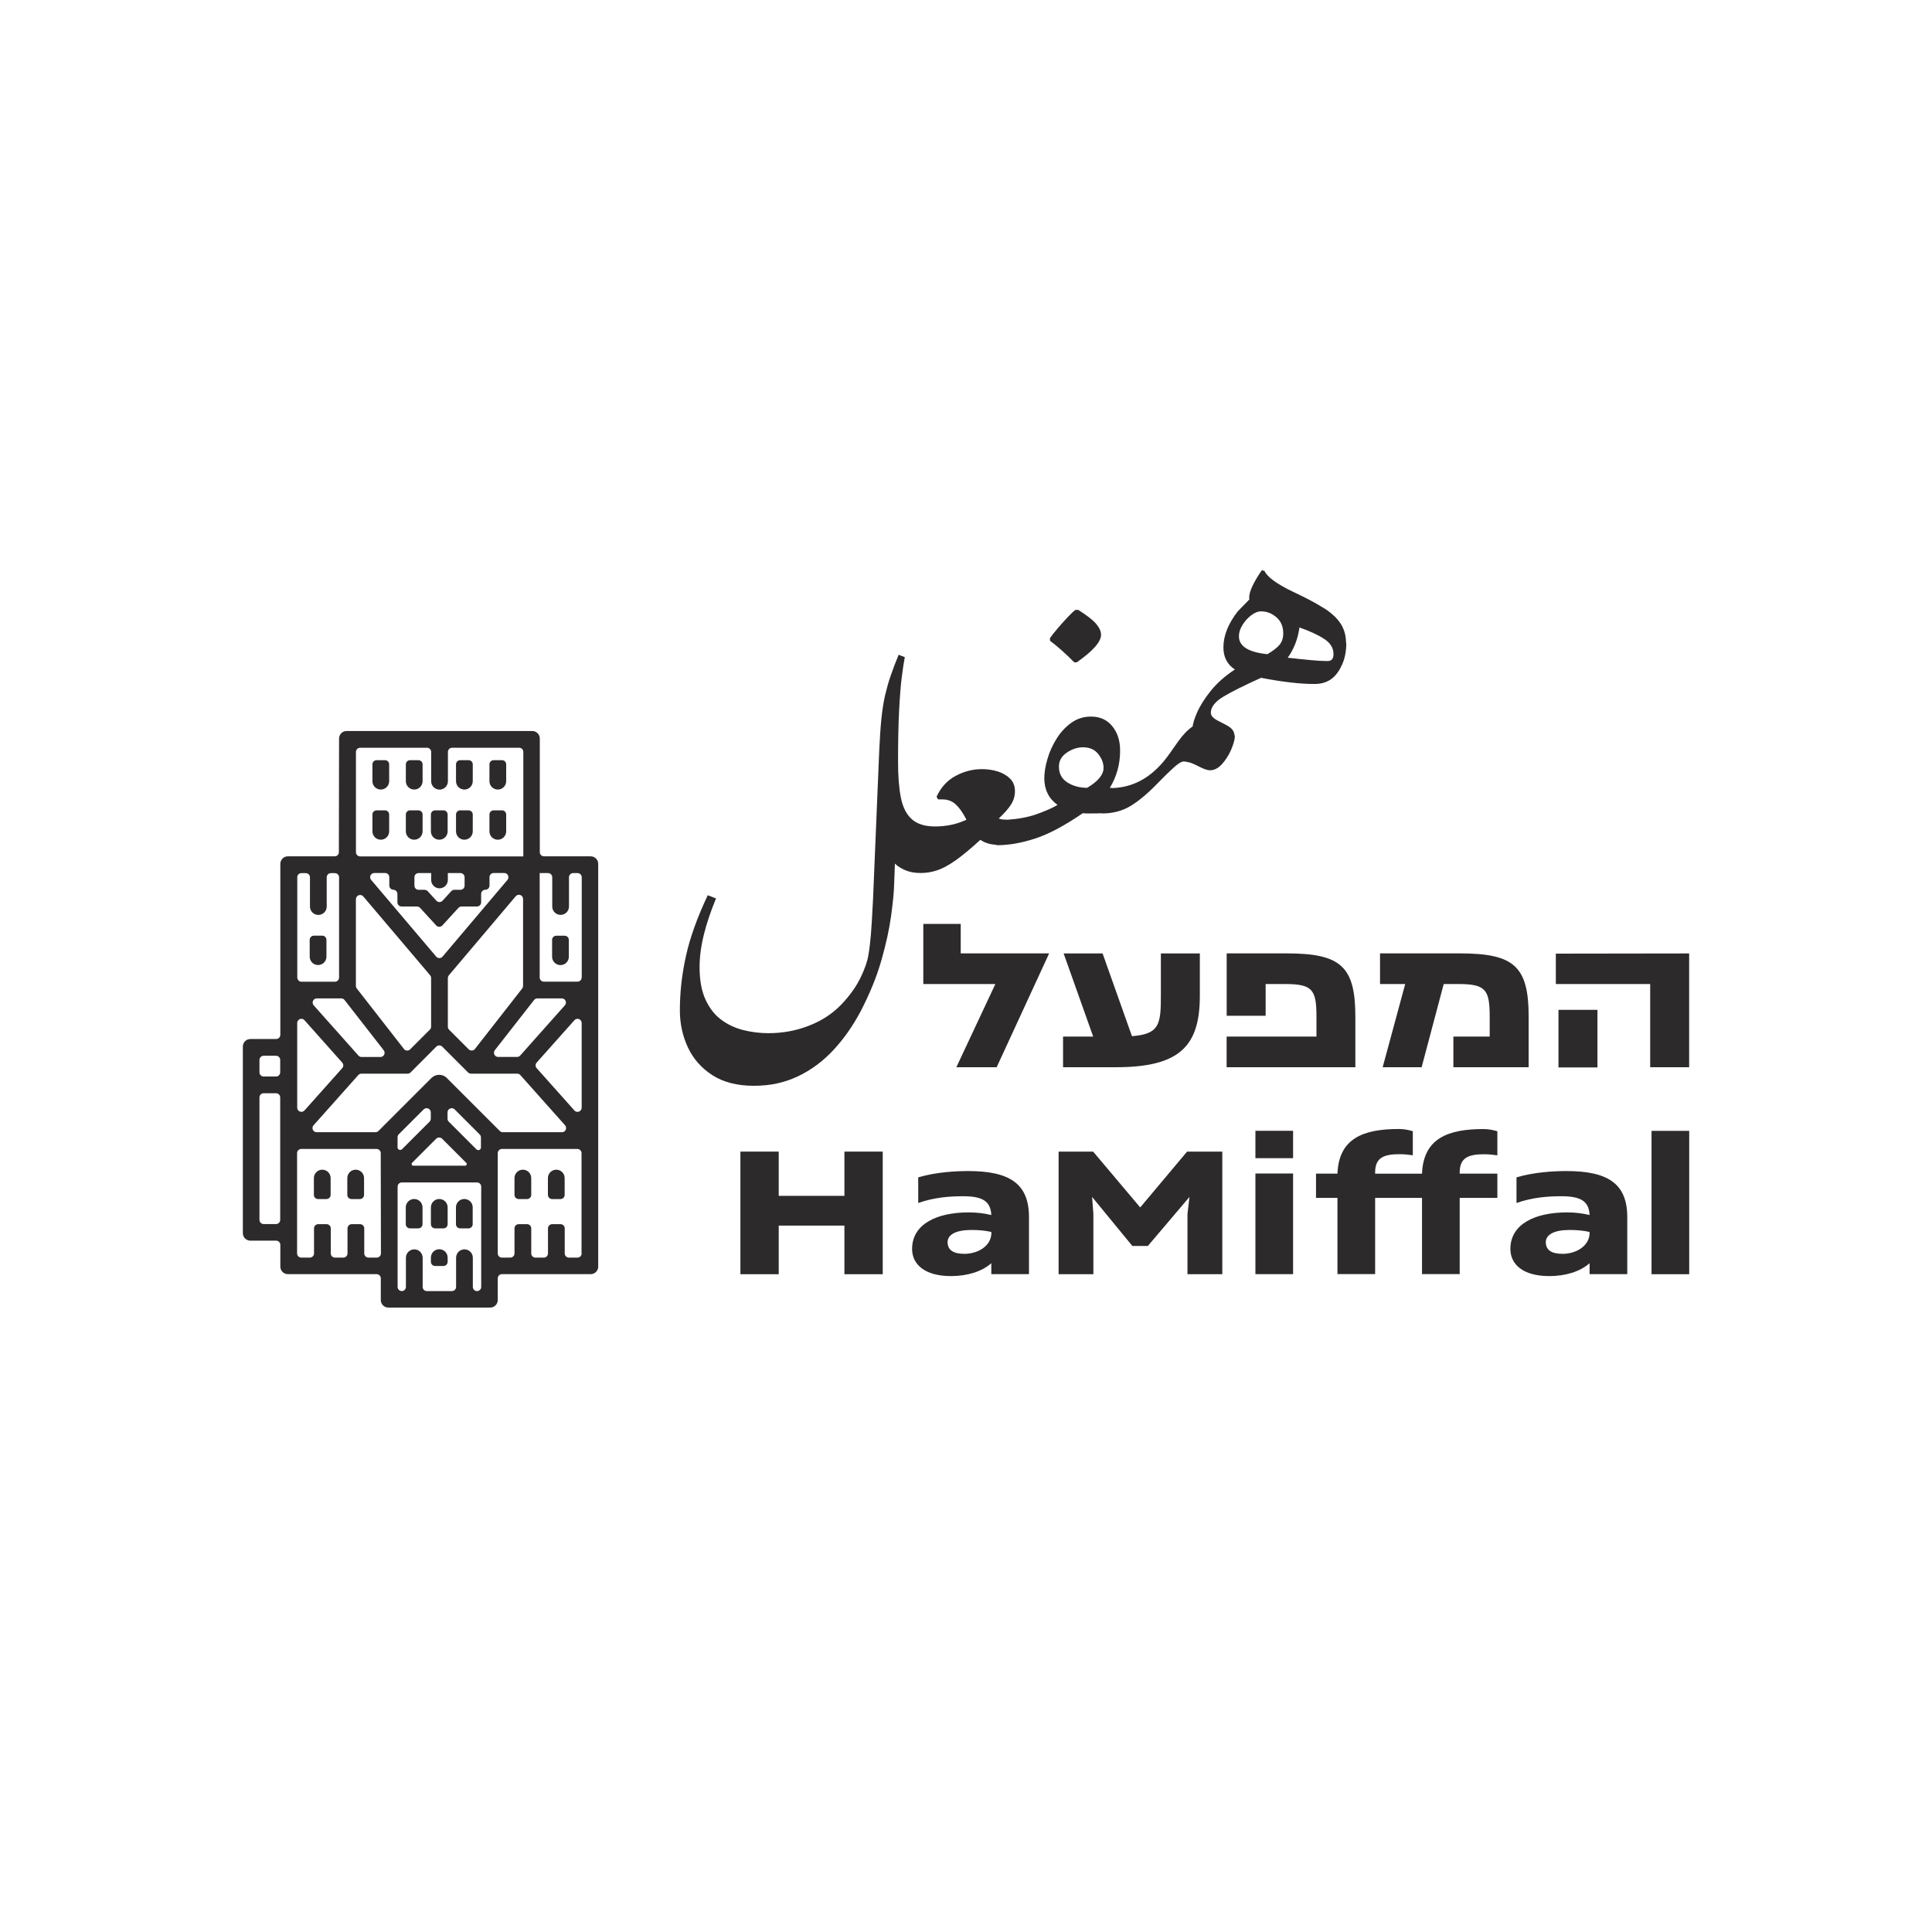 <?xml version="1.0" encoding="UTF-8"?><svg id="Layer_1" xmlns="http://www.w3.org/2000/svg" viewBox="0 0 300 300"><defs><style>.cls-1{fill:#2d2a2b;stroke-width:0px;}</style></defs><path class="cls-1" d="m91.73,132.97h-7.26c-.36,0-.65-.29-.65-.65v-17.64c0-.65-.53-1.17-1.17-1.17h-28.83c-.65,0-1.17.53-1.17,1.17l-.03,17.65c0,.36-.29.64-.65.64h-7.27c-.65,0-1.17.53-1.17,1.17v26.55c0,.36-.29.65-.65.65h-4c-.65,0-1.17.53-1.17,1.17v28.97c0,.65.53,1.17,1.17,1.17h4c.36,0,.65.29.65.65v3.38c0,.65.53,1.17,1.17,1.17h13.78c.36,0,.65.29.65.65v3.37c0,.65.53,1.17,1.17,1.17h15.82c.65,0,1.17-.53,1.17-1.17v-3.37c0-.36.29-.65.65-.65h13.78c.65,0,1.17-.53,1.17-1.17v-62.54c0-.65-.53-1.17-1.17-1.17m-48.21,42.83v13.62c0,.36-.29.65-.65.65h-1.92c-.36,0-.65-.29-.65-.65v-19.01c0-.36.29-.65.65-.65h1.92c.36,0,.65.29.65.65v5.4Zm0-9.29c0,.36-.29.65-.65.65h-1.92c-.36,0-.65-.29-.65-.65v-1.92c0-.36.29-.65.65-.65h1.92c.36,0,.65.29.65.65v1.92Zm39.42-11.23c.12-.16.31-.25.51-.25h3.79c.56,0,.86.66.48,1.08l-6.93,7.79c-.12.14-.3.22-.48.22h-2.95c-.54,0-.84-.62-.51-1.05l6.09-7.79Zm-21.87-17.12c.36,0,.65.29.65.65v1.3c0,.36.29.65.65.65h2.39c.18,0,.36.08.48.21l2.5,2.73c.26.28.7.28.96,0l2.5-2.73c.12-.13.3-.21.48-.21h2.39c.36,0,.65-.29.65-.65v-1.3c0-.36.29-.65.65-.65h0c.36,0,.65-.29.65-.65v-1.3c0-.36.29-.65.65-.65h1.64c.55,0,.85.65.5,1.07l-10.08,11.91c-.26.31-.73.31-.99,0l-10.1-11.91c-.36-.42-.06-1.07.5-1.07h1.67c.36,0,.65.29.65.65v1.3c0,.36.29.65.65.65m7.14-.22c.72,0,1.3-.58,1.3-1.3v-1.07h1.95c.36,0,.65.29.65.65v1.3c0,.36-.29.65-.65.65h-.94c-.18,0-.36.08-.48.21l-1.35,1.48c-.26.28-.7.28-.96,0l-1.35-1.48c-.12-.13-.3-.21-.48-.21h-.93c-.36,0-.65-.29-.65-.65v-1.3c0-.36.29-.65.65-.65h1.95v1.07c0,.72.58,1.3,1.3,1.3m1.3,13.92c0-.15.05-.3.15-.42l10.38-12.27c.39-.46,1.14-.19,1.14.42v13.51c0,.14-.05.29-.14.4l-7.33,9.38c-.24.31-.69.33-.97.06l-3.05-3.05c-.12-.12-.19-.29-.19-.46v-7.56Zm-14.28-35.1c0-.36.29-.65.65-.65h10.38c.36,0,.65.29.65.65v4.55c0,.72.58,1.3,1.3,1.3s1.3-.58,1.3-1.3v-4.55c0-.36.29-.65.65-.65h10.41c.36,0,.65.29.65.65v16.22h-25.34c-.36,0-.65-.29-.65-.65v-15.57Zm0,22.86c0-.6.75-.88,1.14-.42l10.38,12.24c.1.12.15.27.15.42v7.56c0,.17-.07.34-.19.46l-3.06,3.06c-.28.28-.73.25-.97-.06l-7.32-9.39c-.09-.11-.14-.25-.14-.4v-13.48Zm-2.28,15.41c.2,0,.39.09.51.25l6.08,7.8c.33.43.03,1.05-.51,1.05h-2.93c-.18,0-.36-.08-.48-.22l-6.95-7.8c-.37-.42-.08-1.08.48-1.08h3.79Zm-6.84-18.8c0-.36.29-.65.65-.65h.68c.36,0,.65.29.65.65v1.93s0,0,0,0v2.61c0,.72.58,1.3,1.3,1.3s1.3-.58,1.3-1.3v-2.38s0,0,0-.01v-2.15c0-.36.29-.65.65-.65h.62c.36,0,.65.29.65.65v15.56c0,.36-.29.65-.65.65h-5.19c-.36,0-.65-.29-.65-.65v-15.56Zm0,33.54v-10.92c0-.6.74-.88,1.13-.43l5.86,6.58c.22.25.22.62,0,.86l-5.86,6.57c-.4.44-1.13.16-1.13-.43v-2.23Zm12.36,25.51h-1.3c-.36,0-.65-.29-.65-.65v-3.89c0-.36-.29-.65-.65-.65h-1.3c-.36,0-.65.29-.65.65v3.89c0,.36-.29.65-.65.65h-1.3c-.36,0-.65-.29-.65-.65v-3.89c0-.36-.29-.65-.65-.65h-1.3c-.36,0-.65.29-.65.65v3.89c0,.36-.29.65-.65.65h-1.33c-.36,0-.65-.29-.65-.65v-15.57c0-.36.29-.65.65-.65h11.69c.36,0,.65.29.65.65l.03,15.57c0,.36-.29.65-.65.65m16.22,2.6v1.95c0,.36-.29.65-.65.65h0c-.36,0-.65-.29-.65-.65v-4.53c0-.72-.58-1.3-1.3-1.3s-1.3.58-1.3,1.3v4.53c0,.36-.29.65-.65.65h-3.89c-.36,0-.65-.29-.65-.65v-4.53c0-.72-.59-1.3-1.3-1.3s-1.3.58-1.3,1.3v4.53c0,.36-.29.65-.64.65s-.65-.29-.65-.65v-15.57c0-.36.29-.65.65-.65h11.68c.36,0,.65.29.65.65v13.63Zm-2.32-17.32c.17.17.05.45-.19.45h-8.03c-.24,0-.35-.28-.19-.45l3.74-3.74c.25-.25.66-.25.92,0l3.74,3.74Zm-2.91-6.85v-.98c0-.58.7-.87,1.11-.46l3.89,3.89c.12.12.19.29.19.46v1.56c0,.37-.44.55-.7.29l-4.3-4.3c-.12-.12-.19-.29-.19-.46m-2.6,0c0,.17-.07.34-.19.46l-4.27,4.27c-.26.26-.7.08-.7-.29v-1.56c0-.17.07-.34.19-.46l3.86-3.86c.41-.41,1.11-.12,1.11.46v.98Zm2.5-6.32c-.66-.66-1.73-.66-2.4,0l-8.23,8.23c-.12.12-.29.19-.46.19h-9.13c-.56,0-.86-.66-.48-1.08l6.94-7.79c.12-.14.3-.22.48-.22h7.18c.17,0,.34-.07.46-.19l4-4.01c.25-.25.66-.25.92,0l4.01,4.01c.12.12.29.19.46.19h7.18c.18,0,.36.08.48.22l6.94,7.79c.37.42.08,1.08-.48,1.08h-9.19c-.17,0-.34-.07-.46-.19l-8.23-8.23Zm20.93,27.24c0,.36-.29.65-.65.65h-1.33c-.36,0-.65-.29-.65-.65v-3.89c0-.36-.29-.65-.65-.65h-1.3c-.36,0-.65.29-.65.65v3.89c0,.36-.29.65-.65.65h-1.3c-.36,0-.65-.29-.65-.65v-3.89c0-.36-.29-.65-.65-.65h-1.3c-.36,0-.65.29-.65.65v3.89c0,.36-.29.65-.65.65h-1.3c-.36,0-.65-.29-.65-.65v-15.57c0-.36.29-.65.65-.65h11.71c.36,0,.65.29.65.65v15.57Zm0-22.63c0,.6-.74.88-1.13.43l-5.86-6.57c-.22-.25-.22-.62,0-.86l5.86-6.58c.4-.45,1.13-.17,1.13.43v13.16Zm0-20.22c0,.36-.29.65-.65.65h-5.22c-.36,0-.65-.29-.65-.65v-16.21h1.3c.36,0,.65.29.65.65v3.56s0,0,0,0v.98c0,.72.58,1.3,1.3,1.3s1.3-.58,1.3-1.3v-2.61s0,0,0,0v-1.93c0-.36.29-.65.65-.65h.68c.36,0,.65.29.65.65v15.56Z"/><path class="cls-1" d="m49.39,149.85c.72,0,1.3-.58,1.3-1.3v-2.61c0-.36-.29-.65-.65-.65h-1.3c-.36,0-.65.29-.65.65v2.61c0,.72.58,1.3,1.3,1.3"/><path class="cls-1" d="m87.68,145.3h-1.3c-.36,0-.65.29-.65.65v2.61c0,.72.58,1.3,1.3,1.3s1.3-.58,1.3-1.3v-2.61c0-.36-.29-.65-.65-.65"/><path class="cls-1" d="m86.38,181.63c-.72,0-1.3.58-1.3,1.3v2.61c0,.36.29.65.65.65h1.3c.36,0,.65-.29.65-.65v-2.61c0-.72-.58-1.3-1.3-1.3"/><path class="cls-1" d="m81.19,181.63c-.72,0-1.3.58-1.3,1.3v2.61c0,.36.29.65.65.65h1.3c.36,0,.65-.29.65-.65v-2.61c0-.72-.58-1.3-1.3-1.3"/><path class="cls-1" d="m72.1,186.18c-.72,0-1.3.58-1.3,1.3v2.61c0,.36.29.65.65.65h1.3c.36,0,.65-.29.65-.65v-2.61c0-.72-.58-1.3-1.3-1.3"/><path class="cls-1" d="m68.21,186.18c-.72,0-1.3.58-1.3,1.3v2.61c0,.36.29.65.65.65h1.3c.36,0,.65-.29.65-.65v-2.61c0-.72-.58-1.3-1.3-1.3"/><path class="cls-1" d="m64.31,186.18c-.72,0-1.3.58-1.3,1.3v2.61c0,.36.29.65.65.65h1.3c.36,0,.65-.29.65-.65v-2.61c0-.72-.58-1.3-1.3-1.3"/><path class="cls-1" d="m68.21,193.98c-.72,0-1.3.58-1.3,1.3v.65c0,.36.29.65.65.65h1.3c.36,0,.65-.29.65-.65v-.65c0-.72-.58-1.3-1.3-1.3"/><path class="cls-1" d="m55.23,181.63c-.72,0-1.3.58-1.3,1.3v2.61c0,.36.29.65.65.65h1.3c.36,0,.65-.29.65-.65v-2.61c0-.72-.58-1.3-1.3-1.3"/><path class="cls-1" d="m50.04,181.63c-.72,0-1.3.58-1.3,1.3v2.61c0,.36.29.65.65.65h1.3c.36,0,.65-.29.65-.65v-2.61c0-.72-.58-1.3-1.3-1.3"/><path class="cls-1" d="m72.11,130.39c.72,0,1.3-.58,1.3-1.3v-2.61c0-.36-.29-.65-.65-.65h-1.3c-.36,0-.65.29-.65.65v2.61c0,.72.58,1.3,1.3,1.3"/><path class="cls-1" d="m77.3,130.39c.72,0,1.3-.58,1.3-1.3v-2.61c0-.36-.29-.65-.65-.65h-1.3c-.36,0-.65.29-.65.65v2.61c0,.72.58,1.3,1.3,1.3"/><path class="cls-1" d="m72.11,122.6c.72,0,1.3-.58,1.3-1.3v-2.61c0-.36-.29-.65-.65-.65h-1.3c-.36,0-.65.29-.65.65v2.61c0,.72.58,1.3,1.3,1.3"/><path class="cls-1" d="m77.3,122.6c.72,0,1.3-.58,1.3-1.3v-2.61c0-.36-.29-.65-.65-.65h-1.3c-.36,0-.65.29-.65.65v2.61c0,.72.58,1.3,1.3,1.3"/><path class="cls-1" d="m59.13,130.39c.72,0,1.3-.58,1.3-1.3v-2.61c0-.36-.29-.65-.65-.65h-1.3c-.36,0-.65.29-.65.65v2.61c0,.72.58,1.3,1.3,1.3"/><path class="cls-1" d="m64.32,130.39c.72,0,1.3-.58,1.3-1.3v-2.61c0-.36-.29-.65-.65-.65h-1.3c-.36,0-.65.29-.65.65v2.61c0,.72.58,1.3,1.3,1.3"/><path class="cls-1" d="m59.13,122.6c.72,0,1.3-.58,1.3-1.3v-2.61c0-.36-.29-.65-.65-.65h-1.3c-.36,0-.65.29-.65.65v2.61c0,.72.58,1.3,1.3,1.3"/><path class="cls-1" d="m64.32,122.6c.72,0,1.3-.58,1.3-1.3v-2.61c0-.36-.29-.65-.65-.65h-1.3c-.36,0-.65.29-.65.65v2.61c0,.72.58,1.3,1.3,1.3"/><path class="cls-1" d="m68.21,130.39c.72,0,1.3-.58,1.3-1.3v-2.61c0-.36-.29-.65-.65-.65h-1.3c-.36,0-.65.29-.65.65v2.61c0,.72.58,1.3,1.3,1.3"/><polygon class="cls-1" points="154.56 152.8 143.37 152.8 143.37 143.46 149.18 143.46 149.18 148.04 162.88 148.04 162.88 148.11 154.76 165.72 148.5 165.72 154.56 152.8"/><path class="cls-1" d="m165.06,160.96h4.69l-4.59-12.91h6.05l4.56,12.85c4.25-.34,4.49-1.8,4.49-6.29v-6.56h6.05v6.56c0,7.78-3.06,11.11-13.05,11.11h-8.19v-4.76Z"/><path class="cls-1" d="m190.49,160.96h13.93v-3.06c0-4.18-.58-5.1-4.83-5.1h-3.06v4.93h-6.05v-9.69h9.24c8.46,0,10.74,1.97,10.74,9.86v7.82h-19.99v-4.76Z"/><path class="cls-1" d="m218.2,152.8h-3.91v-4.76h12.34c8.46,0,10.74,1.97,10.74,9.86v7.82h-11.69v-4.76h5.64v-3.06c0-4.18-.58-5.1-4.83-5.1h-2.31l-3.43,12.92h-6.05l3.5-12.92Z"/><path class="cls-1" d="m242,165.75h6.05v-8.94h-6.05v8.94Zm-.41-17.67v4.72h14.65v12.92h6.05v-17.67l-20.7.03Z"/><polygon class="cls-1" points="114.97 178.82 120.92 178.82 120.92 185.69 131.12 185.69 131.12 178.82 137.07 178.82 137.07 197.86 131.12 197.86 131.12 190.31 120.92 190.31 120.92 197.86 114.97 197.86 114.97 178.82"/><path class="cls-1" d="m149.69,194.7c2.18,0,4.18-1.22,4.25-3.16v-.24c-1.05-.24-2.01-.31-3.13-.31-2.35,0-3.67.71-3.67,1.9s.88,1.8,2.55,1.8m-8.06-.75c0-3.88,3.84-5.68,8.8-5.68,1.22,0,2.41.14,3.5.41-.1-2.21-1.46-2.92-4.38-2.92-2.04,0-4.49.17-6.97,1.05v-3.98c2.75-.82,5.81-.98,7.75-.98,6.36,0,9.45,1.9,9.45,7.14v8.87h-5.85v-1.7c-1.49,1.32-3.77,2-6.25,2-4.15,0-6.05-1.87-6.05-4.21"/><polygon class="cls-1" points="164.38 178.82 169.74 178.82 177.05 187.49 184.33 178.82 189.8 178.82 189.8 197.86 184.39 197.86 184.39 188.51 184.7 185.86 178.24 193.47 175.83 193.47 169.58 185.86 169.78 188.51 169.78 197.86 164.38 197.86 164.38 178.82"/><path class="cls-1" d="m194.94,182.22h5.85v15.63h-5.85v-15.63Zm0-6.63h5.85v4.25h-5.85v-4.25Z"/><path class="cls-1" d="m226.66,182.26v-.17c0-2.28,1.26-2.86,3.84-2.86.68,0,1.53.1,2.01.17v-3.74c-.61-.17-1.26-.34-2.18-.34-5.47,0-9.31,1.43-9.52,6.93h-7.28v-.17c0-2.28,1.26-2.86,3.84-2.86.68,0,1.53.1,2.01.17v-3.74c-.61-.17-1.26-.34-2.18-.34-5.47,0-9.31,1.43-9.52,6.93h-3.33v3.77h3.33v11.83h5.85v-11.83h7.28v11.83h5.85v-11.83h5.85v-3.77h-5.85Z"/><path class="cls-1" d="m242.58,194.7c2.18,0,4.18-1.22,4.25-3.16v-.24c-1.05-.24-2-.31-3.13-.31-2.35,0-3.67.71-3.67,1.9s.88,1.8,2.55,1.8m-8.05-.75c0-3.88,3.84-5.68,8.8-5.68,1.22,0,2.41.14,3.5.41-.1-2.21-1.46-2.92-4.38-2.92-2.04,0-4.49.17-6.97,1.05v-3.98c2.75-.82,5.81-.98,7.75-.98,6.36,0,9.45,1.9,9.45,7.14v8.87h-5.85v-1.7c-1.5,1.32-3.77,2-6.25,2-4.15,0-6.05-1.87-6.05-4.21"/><rect class="cls-1" x="256.45" y="175.6" width="5.85" height="22.26"/><path class="cls-1" d="m166.82,102.86c-1.28-1.31-2.54-2.43-3.78-3.37v-.41c.27-.39.68-.9,1.21-1.53.53-.62,1.06-1.21,1.6-1.78.53-.56.92-.92,1.16-1.07h.41c1.4.88,2.34,1.62,2.82,2.21.49.59.73,1.15.73,1.66,0,1.09-1.26,2.52-3.78,4.28h-.37Z"/><path class="cls-1" d="m207.07,101.54c0,.73-.29,1.1-.87,1.1h-.36c-.58,0-1.35-.05-2.32-.14-.97-.09-2.16-.21-3.56-.37.97-1.37,1.58-2.93,1.82-4.7,1.64.58,2.93,1.18,3.87,1.8.94.62,1.41,1.39,1.41,2.3m-7.8-3.19c0,.73-.19,1.32-.57,1.78-.38.46-1.01.94-1.89,1.46-2.95-.3-4.42-1.23-4.42-2.78,0-.58.18-1.16.55-1.75.36-.59.81-1.09,1.34-1.5.53-.41,1.06-.62,1.57-.62.85,0,1.63.3,2.35.91.71.61,1.07,1.44,1.07,2.51m-27.9,20.88c0,1.06-.85,2.1-2.55,3.1-1.18,0-2.21-.28-3.08-.84-.87-.56-1.3-1.38-1.3-2.44,0-.91.41-1.64,1.23-2.19.82-.55,1.65-.82,2.51-.82,1.03,0,1.82.35,2.37,1.05.55.7.82,1.41.82,2.14m37.65-19.42c0-.94-.2-1.79-.59-2.55-.4-.76-1.03-1.49-1.92-2.19-.42-.34-1.12-.78-2.07-1.32-.96-.55-2.18-1.17-3.67-1.87-2.52-1.21-4-2.3-4.42-3.24l-.41-.09c-1.31,1.91-1.96,3.33-1.96,4.24,0,.15.02.24.05.27l-1.82,1.87c-1.49,1.91-2.23,3.78-2.23,5.61,0,1.49.59,2.63,1.78,3.42-1.52,1-2.77,2.1-3.74,3.31s-1.69,2.35-2.16,3.44c-.36.83-.58,1.53-.66,2.1-.74.49-1.5,1.27-2.28,2.37l-1.32,1.87c-2.4,3.43-5.34,5.2-8.82,5.32-.08-.02-.16-.03-.26-.03h-.18c1.06-1.73,1.6-3.66,1.6-5.79,0-1.52-.4-2.78-1.21-3.78-.81-1-1.91-1.5-3.31-1.5-1.15,0-2.18.33-3.08.98-.9.65-1.66,1.48-2.28,2.48-.62,1-1.1,2.05-1.41,3.15-.32,1.09-.48,2.08-.48,2.96,0,1.76.68,3.15,2.05,4.15-.82.49-1.92.97-3.31,1.46-1.29.45-2.8.73-4.5.84-.06,0-.11-.02-.17-.02-.52,0-.9-.06-1.14-.18.88-.82,1.52-1.55,1.92-2.19.4-.64.59-1.32.59-2.05,0-.79-.25-1.44-.75-1.94-.5-.5-1.14-.87-1.92-1.12-.78-.24-1.59-.36-2.44-.36-1.43,0-2.8.35-4.1,1.05-1.31.7-2.29,1.78-2.96,3.24l.23.41h.68c.82,0,1.51.26,2.07.78.56.52,1.12,1.31,1.66,2.37-1.46.7-3.09,1.05-4.88,1.05-1.58,0-2.79-.38-3.62-1.14-.84-.76-1.4-1.88-1.69-3.37-.29-1.49-.43-3.31-.43-5.47,0-3.16.05-5.81.16-7.95.11-2.14.24-3.88.41-5.22.17-1.34.33-2.39.48-3.14l-.96-.37c-.49,1.19-.9,2.26-1.23,3.24-.34.97-.62,1.98-.87,3.03-.24,1.05-.43,2.25-.57,3.6-.14,1.35-.25,3-.34,4.95l-.96,23.02c-.12,2.49-.24,4.38-.34,5.65-.11,1.28-.24,2.32-.39,3.15-.15.97-.56,2.15-1.23,3.53-.67,1.38-1.66,2.76-2.96,4.13-1.37,1.43-3.05,2.53-5.04,3.3-1.99.78-4.09,1.16-6.31,1.16-1.31,0-2.6-.16-3.88-.48-1.28-.32-2.42-.86-3.44-1.62-1.02-.76-1.83-1.81-2.44-3.14-.61-1.34-.91-3.01-.91-5.01,0-1.55.21-3.2.64-4.95.42-1.75,1.06-3.65,1.91-5.72l-1.28-.5c-1.61,3.4-2.74,6.53-3.37,9.37-.64,2.84-.96,5.68-.96,8.5,0,2.07.42,3.99,1.25,5.77.84,1.78,2.1,3.21,3.81,4.31,1.7,1.09,3.84,1.64,6.43,1.64s4.76-.49,6.82-1.46c2.05-.97,3.89-2.33,5.52-4.08,1.63-1.75,3.03-3.75,4.22-5.99,1.43-2.74,2.51-5.39,3.24-7.95.73-2.57,1.23-4.85,1.5-6.84.27-1.99.42-3.47.46-4.44l.14-3.74c.36.36.88.7,1.55,1,.67.3,1.49.46,2.46.46.85,0,1.69-.14,2.53-.41.83-.27,1.78-.78,2.85-1.53,1.06-.74,2.36-1.82,3.88-3.21.69.47,1.48.71,2.36.76.1.04.19.07.28.07,1.79,0,3.75-.34,5.86-1.03,2.11-.68,4.58-2,7.41-3.94.18.03.37.04.57.04h.61c.67,0,1.23,0,1.68-.03.06.02.13.03.19.03,1.64,0,3.11-.4,4.4-1.18,1.29-.79,2.7-1.98,4.22-3.56,1.03-1.06,1.88-1.88,2.53-2.46.65-.58,1.15-.87,1.48-.87.18,0,.46.05.82.14.3.06.84.29,1.6.68.7.36,1.25.55,1.64.55.67,0,1.29-.32,1.87-.96.58-.64,1.05-1.38,1.41-2.21.36-.84.56-1.53.59-2.08,0-.07-.03-.15-.06-.22-.03-.3-.13-.57-.3-.8-.21-.29-.62-.59-1.23-.89l-1.14-.59c-.67-.36-1-.76-1-1.18,0-.88.64-1.71,1.92-2.49,1.28-.77,3.24-1.75,5.88-2.94,3.28.64,6.05.96,8.3.96,1.09,0,2-.29,2.74-.87.61-.49,1.12-1.21,1.55-2.16.42-.96.64-2.06.64-3.31"/></svg>